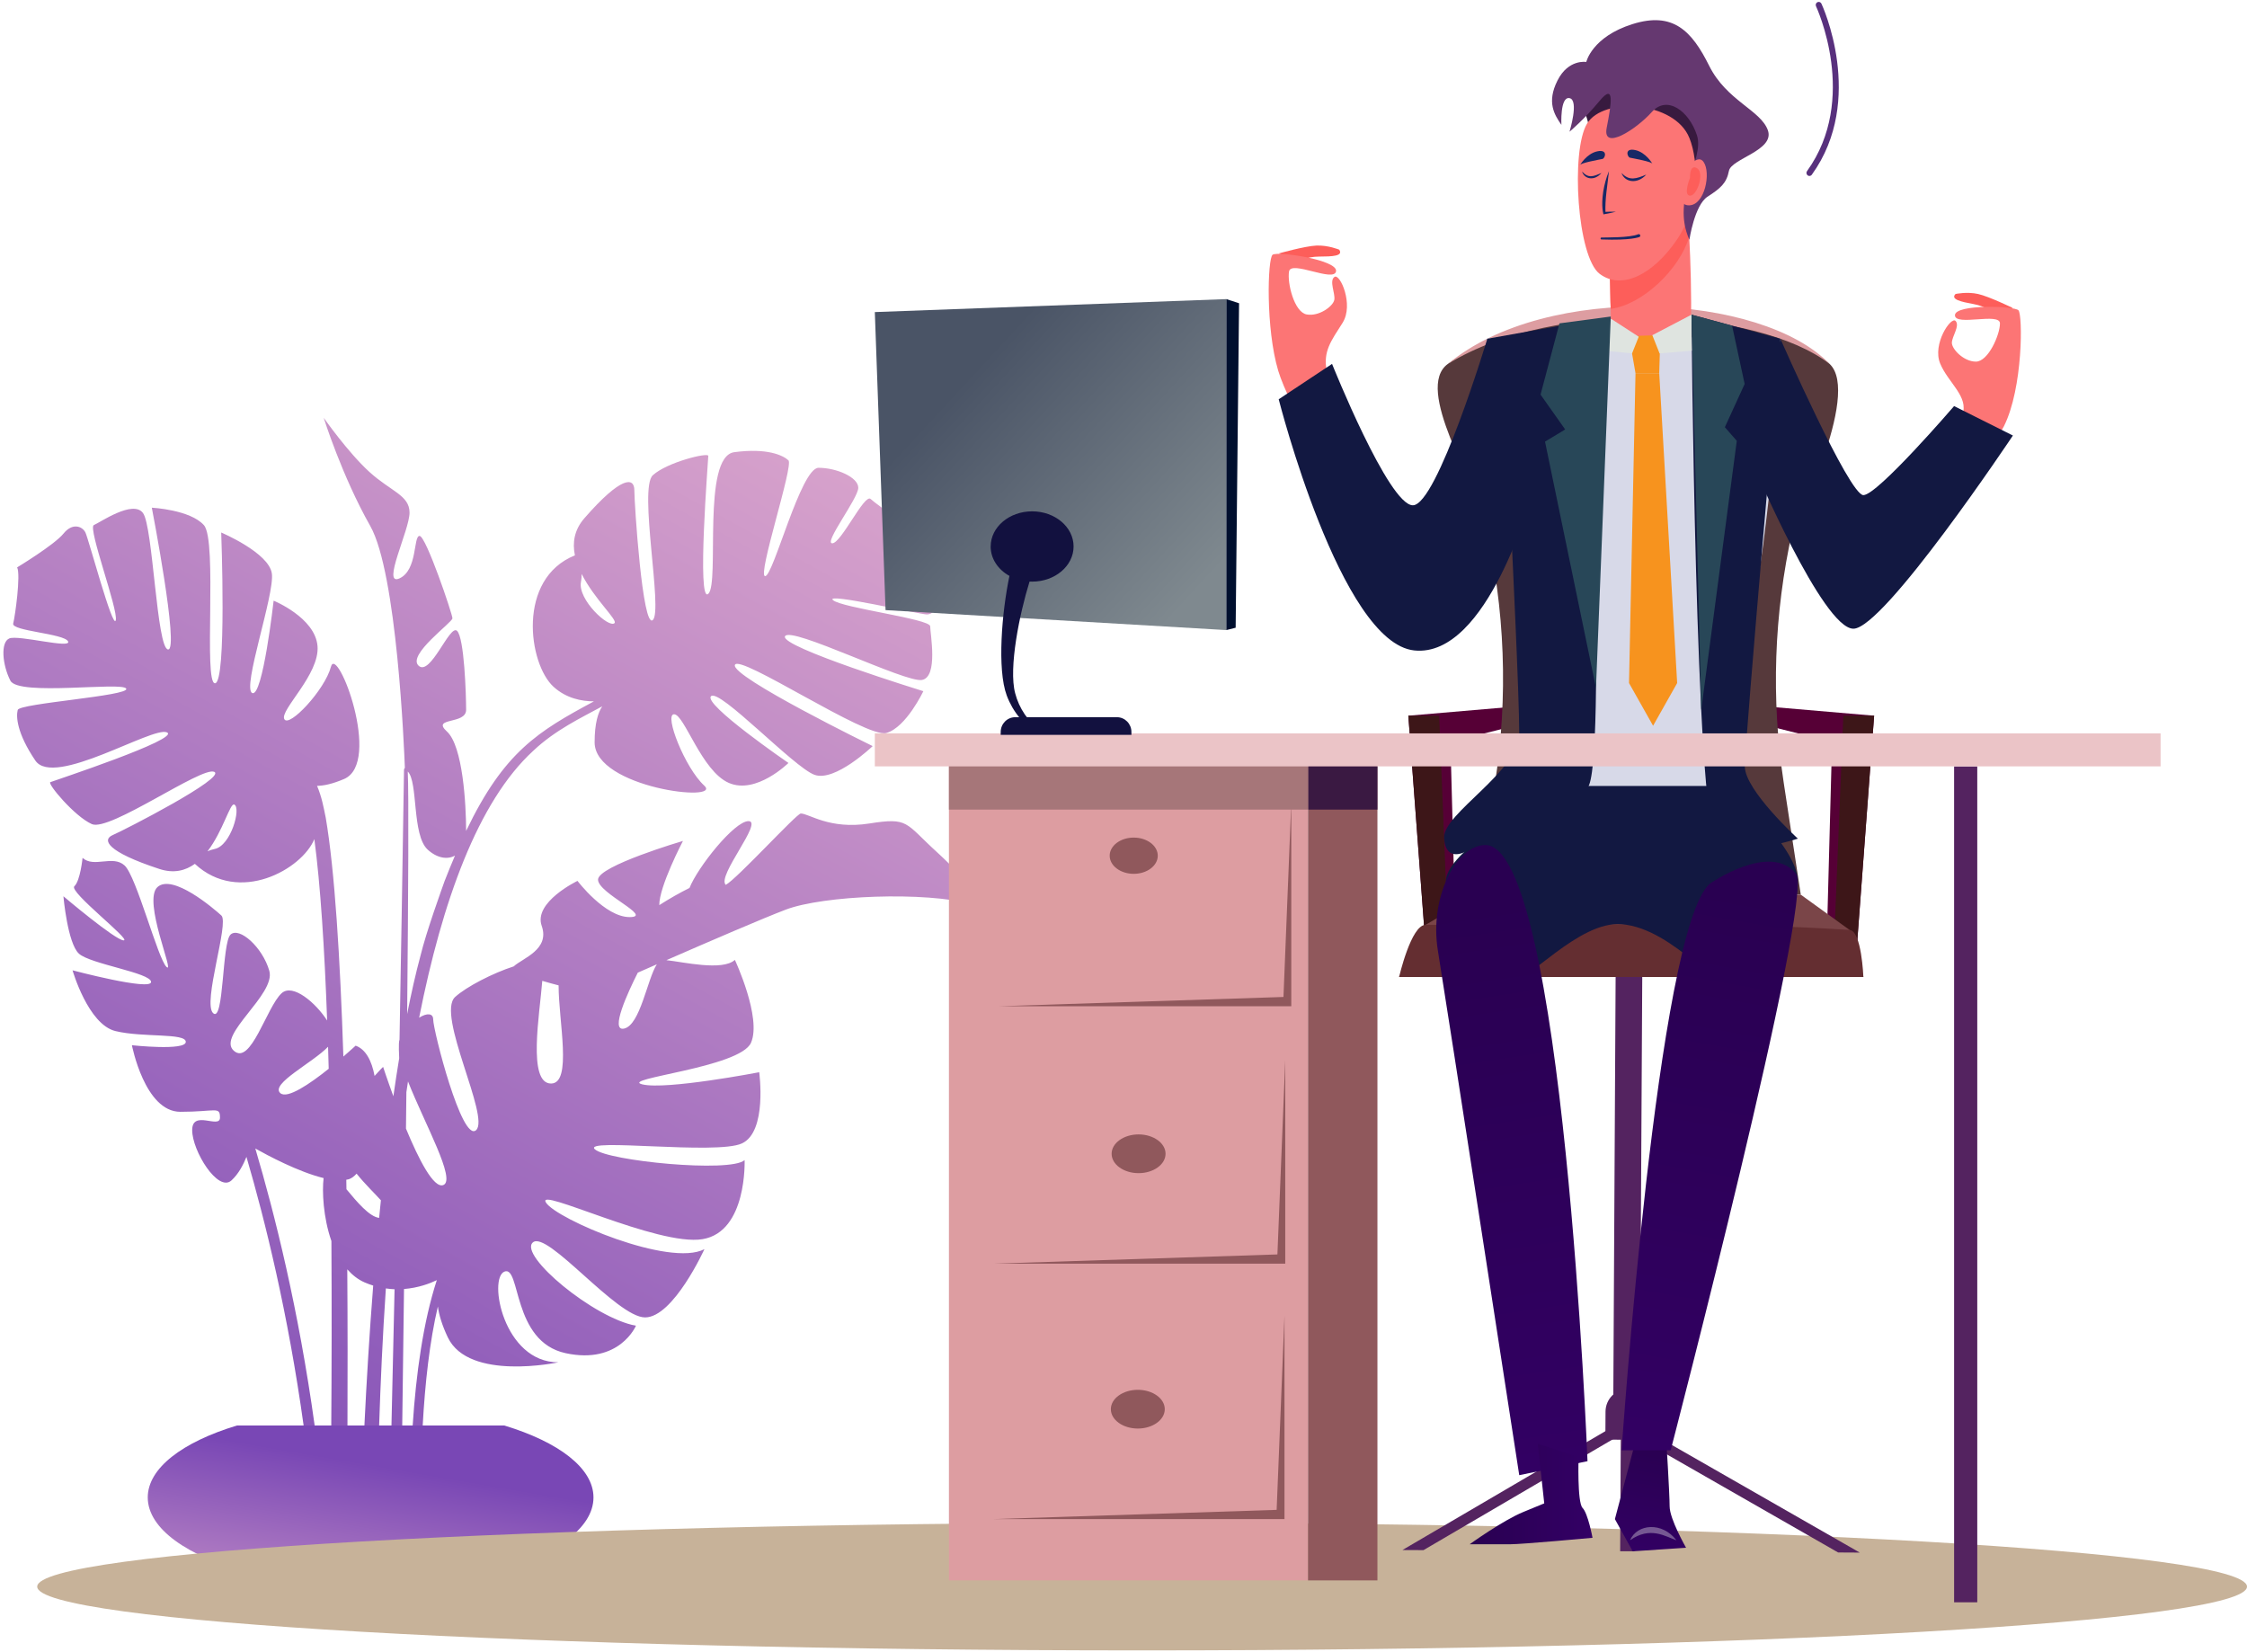 <svg width="653" height="480" viewBox="0 0 653 480" fill="none" xmlns="http://www.w3.org/2000/svg">
<path d="M282.772 262.802C285.819 263.873 287.642 264.708 287.642 264.708C287.642 264.708 281.754 256.265 272.309 247.659C262.864 239.053 264.159 237.501 252.614 239.317C241.069 241.132 235.1 236.412 232.715 236.412C231.508 236.412 214.182 255.403 210.912 257.146C208.231 254.622 221.92 238.627 217.524 238.627C213.387 238.627 202.709 252.098 200.376 258.045C197.687 259.37 194.532 261.158 191.593 263.038C191.548 257.618 198.473 244.382 198.473 244.382C198.473 244.382 173.793 251.636 173.793 255.63C173.793 259.624 190.109 266.514 182.952 266.514C175.794 266.514 167.824 255.993 167.824 255.993C167.824 255.993 154.983 262.157 157.423 269.056C159.862 275.947 151.927 278.434 149.318 280.812C149.318 280.812 149.318 280.821 149.309 280.831C143.26 282.782 135.575 286.722 132.26 289.736C126.684 294.811 142.473 324.678 138.363 328.427C134.252 332.176 125.889 299.404 125.889 296.263C125.889 294.448 124.11 294.302 121.805 295.746C128.489 262.048 138.854 232.926 154.992 218.165C161.336 212.155 169.012 208.533 174.803 205.383C174.883 205.337 174.954 205.301 175.026 205.256C173.837 207.008 172.801 210.131 172.801 215.732C172.801 228.968 210.197 233.343 204.648 228.287C199.099 223.23 192.906 207.571 195.891 207.571C198.875 207.571 203.852 224.075 211.814 227.524C219.776 230.974 229.131 221.723 229.131 221.723C229.131 221.723 204.156 204.584 206.64 202.314C209.124 200.045 230.722 222.994 236.691 225.164C242.66 227.343 253.606 216.821 253.606 216.821C253.606 216.821 212.413 196.686 213.565 193.245C214.727 189.805 251.81 214.652 257.583 213.017C263.355 211.383 268.332 200.862 268.332 200.862C268.332 200.862 226.54 187.98 228.131 184.903C229.721 181.816 263.158 198.502 267.939 197.603C272.711 196.695 270.325 184.177 270.325 182.007C270.325 179.837 244.554 176.66 242.061 174.39C239.577 172.121 267.34 178.557 269.324 178.557C271.308 178.557 273.506 176.378 271.513 172.212C269.521 168.036 267.734 154.255 267.734 154.255C265.348 154.255 254.795 146.639 253.008 145.005C251.22 143.371 244.447 157.887 241.865 157.887C239.282 157.887 249.424 144.823 249.424 141.746C249.424 138.668 243.053 135.945 237.879 135.945C232.706 135.945 224.744 167.437 222.358 167.437C219.972 167.437 230.713 135.219 229.122 133.766C227.532 132.314 222.957 130.135 213.396 131.406C203.843 132.677 209.214 169.497 205.836 172.575C202.449 175.661 205.836 133.575 205.836 132.486C205.836 131.397 193.898 134.302 189.716 138.105C185.534 141.918 192.701 177.468 189.716 180.182C186.732 182.906 184.346 146.267 184.346 142.454C184.346 138.641 180.566 138.278 169.816 150.615C166.85 154.019 166.323 157.75 167.073 161.391C150.149 168.199 153.527 192.891 160.863 199.582C164.589 202.977 169.075 203.812 172.604 203.821C156.404 212.527 146.485 218.455 135.459 241.477C135.45 233.688 134.503 216.794 129.883 212.582C125.236 208.351 135.459 210.648 135.459 206.291C135.459 201.933 134.932 185.248 132.805 183.314C130.678 181.38 125.111 196.613 121.662 193.472C118.213 190.331 131.482 180.899 131.482 179.683C131.482 178.466 123.789 155.744 121.93 155.744C120.071 155.744 121.403 165.657 116.095 168.081C110.787 170.496 119.017 154.056 119.017 148.981C119.017 143.906 113.575 142.817 107.338 137.134C101.101 131.451 94.069 121.411 94.069 121.411C94.069 121.411 99.376 138.341 107.597 152.848C115.353 166.529 117.444 217.375 117.659 223.149C117.507 223.294 117.418 223.484 117.409 223.702C116.953 253.506 116.515 279.469 116.104 302.109C115.729 303.099 116.015 307.057 116.006 307.529C115.416 311.124 114.853 314.819 114.317 318.586C112.521 313.675 111.332 310.044 111.332 310.044C111.332 310.044 110.305 311.033 108.857 312.676C108.044 308.301 106.293 304.906 103.344 303.88C103.344 303.88 101.905 305.214 99.787 307.048C98.849 278.452 97.268 252.87 94.658 237.61C94.042 234.605 93.524 231.646 92.139 228.378C94.06 228.35 96.606 227.833 99.984 226.389C111.18 221.614 97.929 187.063 96.169 193.781C94.408 200.499 83.971 211.61 82.622 208.978C81.273 206.345 92.97 195.996 92.273 187.735C91.576 179.474 79.521 174.563 79.521 174.563C79.521 174.563 76.349 202.768 73.302 201.398C70.255 200.027 79.87 172.702 79.003 166.656C78.136 160.61 64.286 154.755 64.286 154.755C64.286 154.755 65.93 198.338 62.499 198.565C59.059 198.792 63.258 157.124 59.264 152.621C55.27 148.119 44.118 147.538 44.118 147.538C44.118 147.538 52.169 189.033 48.845 188.743C45.521 188.452 44.476 152.957 41.545 149.072C38.614 145.186 29.115 151.813 27.274 152.594C25.434 153.384 34.432 177.25 33.637 180.255C32.85 183.269 25.711 156.47 24.808 154.709C23.906 152.957 21.073 151.813 18.446 155.072C15.819 158.331 4.98 164.886 4.98 164.886C6.061 166.992 4.399 179.038 3.836 181.208C3.264 183.378 18.598 184.104 19.777 186.382C20.948 188.661 5.311 184.431 2.701 185.538C0.092 186.655 0.682 193.245 3.023 197.812C5.364 202.378 35.602 198.021 36.684 200.127C37.765 202.233 5.659 204.384 5.15 206.318C4.649 208.242 4.882 213.063 10.279 221.033C15.685 228.995 44.377 210.966 48.515 212.836C52.652 214.706 15.542 226.916 14.622 227.306C13.701 227.697 21.565 237.183 26.685 239.489C31.796 241.795 58.612 222.649 62.258 224.302C65.912 225.954 36.014 241.287 32.797 242.657C29.58 244.028 30.983 247.496 46.281 252.516C50.498 253.905 53.885 253.024 56.628 251.045C69.496 263.001 87.814 252.561 91.352 243.847C93.121 257.11 94.31 275.701 95.07 296.572C91.79 291.452 85.079 285.687 81.845 288.638C77.466 292.632 72.891 309.862 67.914 305.323C62.937 300.793 80.254 289.001 78.261 282.111C76.269 275.22 69.54 269.283 67.011 271.589C64.474 273.895 65.126 297.343 61.945 294.439C58.764 291.534 66.672 268.185 64.331 266.051C61.99 263.918 50.132 253.814 45.754 257.799C41.375 261.794 50.927 283.309 48.407 281.012C45.888 278.715 39.65 254.649 36.201 251.508C32.752 248.367 27.292 252.307 23.995 249.302C23.995 249.302 23.334 255.984 21.609 257.554C19.885 259.125 38.328 273.278 35.942 273.278C33.556 273.278 18.428 260.459 18.428 260.459C18.428 260.459 19.625 274.122 22.941 277.145C26.256 280.168 43.904 282.71 43.904 285.37C43.904 288.029 21.082 281.983 21.082 281.983C21.082 281.983 25.595 297.707 33.556 299.64C41.518 301.574 53.992 300.121 53.992 302.781C53.992 305.441 38.337 303.753 38.337 303.753C38.337 303.753 42.054 323.098 52.402 323.098C62.749 323.098 63.929 321.409 63.929 324.796C63.929 328.182 55.851 322.381 55.851 328.427C55.851 334.473 63.357 346.601 67.262 343.042C69.353 341.136 70.764 338.358 71.622 336.198C77.064 354.762 83.73 381.769 88.234 414.26H91.442C86.777 380.462 79.772 352.547 74.196 333.765C77.681 335.735 86.724 340.573 94.042 342.362C93.577 346.165 93.917 353.818 96.311 360.654C96.428 379.736 96.383 398.246 96.267 414.269H100.976C101.03 400.57 101.038 385.047 100.922 368.879C102.343 370.485 104.005 371.829 105.989 372.691C106.82 373.054 107.642 373.345 108.455 373.599C107.356 387.588 106.525 401.387 105.9 414.26H110.18C110.591 401.796 111.189 388.342 112.137 374.425C112.994 374.552 113.843 374.634 114.665 374.67C114.308 390.92 114.004 403.874 113.763 414.269H116.89C117.051 402.558 117.221 389.005 117.409 374.598C121.582 374.271 124.977 372.973 126.943 372.02C122.993 384.139 120.894 399.317 119.929 414.26H122.842C123.512 402.013 124.861 389.803 127.247 379.681C127.586 382.096 128.426 385.047 130.142 388.651C136.245 401.469 162.248 395.904 162.248 395.904C146.325 395.904 141.812 371.475 146.593 369.541C151.373 367.608 148.719 389.858 164.375 393.244C180.03 396.63 184.81 385.264 184.81 385.264C172.604 383.086 150.712 364.83 154.831 361.08C158.951 357.331 179.235 382.85 187.464 382.85C195.694 382.85 204.71 363.014 204.71 363.014C194.631 368.334 161.721 354.308 158.656 349.47C155.591 344.631 191.173 362.288 204.183 360.109C217.184 357.93 216.389 337.133 216.389 337.133C212.279 340.882 176.59 337.378 172.872 333.992C169.155 330.605 208.168 335.689 215.594 332.294C223.028 328.908 220.634 311.596 220.634 311.596C220.634 311.596 193.567 316.816 186.669 315.127C179.771 313.439 215.067 310.289 218.248 303.035C221.429 295.782 213.565 278.951 213.565 278.951C209.92 282.274 198.437 279.523 193.666 279.033C206.658 273.359 221.84 266.823 228.354 264.345C239.273 260.196 268.815 258.998 282.772 262.802ZM62.374 246.724C61.578 246.888 60.917 247.124 60.31 247.387C64.84 241.477 66.868 233.252 68.075 233.806C70.148 234.741 67.119 245.771 62.374 246.724ZM95.525 310.597C90.083 314.946 83.462 319.494 81.451 317.66C78.512 314.982 90.798 308.9 95.338 304.197C95.4 306.313 95.463 308.446 95.525 310.588V310.597ZM110.689 348.807C110.519 350.514 110.349 352.22 110.18 353.927C107.365 353.6 103.755 349.315 100.681 345.602C100.663 344.676 100.654 343.76 100.636 342.834C100.878 342.788 101.137 342.77 101.36 342.697C102.155 342.443 102.915 341.871 103.63 341.072C106.123 344.186 108.857 346.764 110.689 348.807ZM168.825 169.116C168.994 168.263 169.03 167.5 169.03 166.783C172.729 174.127 179.574 180.182 178.582 181.09C176.893 182.633 167.833 174.2 168.833 169.116H168.825ZM118.32 294.702C118.66 259.452 118.812 230.593 118.499 224.211C121.564 227.234 119.643 242.666 124.307 246.924C127.015 249.384 130.008 249.883 132.224 248.64C131.232 250.973 130.222 253.433 129.195 256.066C128.373 258.417 123.905 270.69 122.189 277.771C120.804 282.918 119.517 288.61 118.32 294.693V294.702ZM128.828 344.386C126.041 345.475 121.653 336.86 117.981 327.982C118.016 324.432 118.061 320.892 118.097 317.388C118.249 316.344 118.409 315.309 118.57 314.274C123.422 326.602 132.644 342.897 128.828 344.386ZM160.139 314.882C153.232 314.882 156.86 294.584 157.592 285.043C159.138 285.506 160.765 285.951 162.337 286.359C162.301 296.617 166.385 314.882 160.139 314.882ZM190.869 280.25C188.117 284.489 186.061 297.897 181.37 298.914C177.162 299.831 182.487 288.338 185.347 282.664C187.098 281.893 188.939 281.085 190.869 280.24V280.25Z" fill="url(#paint0_linear_1453_2827)"/>
<path d="M143.51 456.936H71.909C54.449 452.252 42.94 444.254 42.94 435.167C42.94 426.615 53.117 419.035 68.844 414.269H146.566C162.293 419.035 172.471 426.624 172.471 435.167C172.471 444.254 160.962 452.261 143.502 456.936H143.51Z" fill="url(#paint1_linear_1453_2827)"/>
<path d="M331.907 479.621C509.242 479.621 653 471.323 653 461.086C653 450.85 509.242 442.552 331.907 442.552C154.572 442.552 10.813 450.85 10.813 461.086C10.813 471.323 154.572 479.621 331.907 479.621Z" fill="#C7B299"/>
<path d="M512.411 205.228L544.642 207.988L538.959 283.917H530.595L532.418 215.614L512.411 210.584V205.228Z" fill="#560036"/>
<path d="M538.959 283.917L544.642 207.988H535.688L532.597 283.917H538.959Z" fill="#3D1618"/>
<path d="M441.507 205.228L409.276 207.988L414.959 283.917H423.323L421.509 215.614L441.507 210.584V205.228Z" fill="#560036"/>
<path d="M414.959 283.917L409.276 207.988H418.229L421.321 283.917H414.959Z" fill="#3D1618"/>
<path d="M520.855 154.401C520.855 154.401 541.077 114.466 531.685 105.742C511.937 87.404 450.782 84.037 420.776 105.742C410.83 112.941 428.871 140.357 431.57 151.895C437.414 176.869 438.37 202.641 434.403 227.942L429.381 259.987H523.322L518.362 227.433C514.663 203.141 515.503 178.421 520.855 154.401Z" fill="#56393B"/>
<path d="M531.685 105.751C510.705 89.601 452.56 86.251 420.776 105.751C449.719 81.776 512.009 85.28 531.685 105.751Z" fill="#DD9DA1"/>
<path d="M486.426 73.669C487.105 73.234 495.549 51.882 495.549 51.882C495.549 51.882 501.188 35.859 497.542 33.145C493.905 30.431 485.255 21.026 477.669 20.853C470.092 20.681 465.007 22.987 464.328 23.432C463.649 23.867 458.734 32.292 458.734 32.292C458.734 32.292 461.022 29.45 462.201 39.981C463.381 50.511 486.426 73.669 486.426 73.669Z" fill="#381A3F"/>
<path d="M467.304 72.707C468.206 75.44 467.813 94.903 468.528 99.796C469.234 104.635 490.974 112.133 491.394 94.531C491.823 76.928 490.108 56.23 490.108 56.23L467.295 72.698L467.304 72.707Z" fill="#FC7575"/>
<path d="M467.304 72.707L474.873 67.242L490.108 56.24C490.108 56.24 490.108 56.249 490.108 56.267C490.108 56.267 490.108 56.276 490.108 56.285C490.108 56.358 490.126 56.494 490.144 56.694C490.197 57.338 490.296 58.609 490.412 60.379C490.439 60.742 490.456 61.124 490.483 61.514C490.483 61.541 490.483 61.569 490.483 61.596C490.564 62.876 490.662 64.346 490.751 65.962C490.751 66.053 490.76 66.144 490.769 66.235C490.787 66.616 490.814 67.015 490.832 67.406C490.832 67.406 490.832 67.406 490.832 67.424C490.841 67.633 490.859 67.841 490.867 68.05C490.867 68.068 490.867 68.096 490.867 68.114C490.867 68.195 490.868 68.268 490.876 68.35C490.876 68.377 490.876 68.413 490.876 68.441C490.876 68.577 490.894 68.722 490.894 68.858C488.062 78.29 477.357 88.539 468.099 89.756C468.082 89.102 468.046 88.449 468.001 87.786C467.885 81.177 467.787 74.232 467.277 72.68L467.304 72.707Z" fill="#FD5E5A"/>
<path d="M490.966 40.117C493.754 47.152 493.897 60.025 487.257 69.757C480.618 79.488 471.459 84.509 464.891 79.597C458.324 74.686 456.447 43.884 461.192 35.959C465.937 28.034 486.721 29.387 490.957 40.117H490.966Z" fill="#FC7575"/>
<path d="M490.957 69.684C490.957 69.684 492.431 59.608 496.238 57.156C500.044 54.696 501.76 53.208 502.448 49.649C503.136 46.09 515.825 43.712 513.761 37.856C511.688 32.01 501.751 29.269 496.694 19.101C491.636 8.934 486.185 3.296 474.408 7.009C462.631 10.713 460.987 18.012 460.987 18.012C460.987 18.012 455.786 17.095 452.614 23.413C449.433 29.732 451.72 33.327 453.758 36.286C453.758 36.286 453.32 27.943 456.135 28.524C458.949 29.105 456.117 38.274 456.117 38.274C456.117 38.274 460.352 34.761 464.856 29.323C469.359 23.885 468.251 30.249 466.92 37.139C465.588 44.03 475.587 37.539 480.028 32.555C484.47 27.571 490.832 32.228 493.146 39.3C495.469 46.363 485.461 57.465 490.957 69.684Z" fill="#653870"/>
<path d="M488.777 51.165C488.777 51.165 492.932 43.957 495.094 47.089C497.256 50.221 495.469 59.58 490.894 59.671C486.31 59.762 488.785 51.165 488.785 51.165H488.777Z" fill="#FC7575"/>
<path d="M491.126 51.692C491.126 51.692 490.965 47.516 493.199 48.905C495.433 50.285 493.182 56.993 491.126 56.857C489.071 56.721 491.126 51.692 491.126 51.692Z" fill="#FD5E5A"/>
<path d="M467.572 49.758C466.777 51.664 466.241 53.661 465.91 55.704C465.249 60.125 465.955 62.013 465.973 62.295C466.482 62.195 467.822 61.995 469.601 61.523C468.457 61.487 467.313 61.523 466.187 61.587L466.571 61.868C466.384 57.864 467.152 53.852 467.581 49.758H467.572Z" fill="#172866"/>
<path d="M480.261 47.661C480.261 47.661 478.349 44.256 475.168 43.603C471.987 42.949 472.943 45.673 473.684 45.827C474.426 45.981 480.386 47.034 480.261 47.67V47.661Z" fill="#172866"/>
<path d="M459.119 48.042C459.119 48.042 461.031 44.638 464.212 43.975C467.393 43.322 466.437 46.045 465.695 46.19C464.954 46.344 458.994 47.398 459.119 48.033V48.042Z" fill="#172866"/>
<path d="M471.227 50.257C473.505 52.699 475.569 51.909 478.42 50.738C475.819 53.634 472.12 52.99 471.227 50.257Z" fill="#172866"/>
<path d="M459.763 49.849C461.639 51.909 463.051 51.292 465.401 50.257C463.373 52.681 460.415 52.082 459.763 49.849Z" fill="#172866"/>
<path d="M476.061 68.086H476.079C476.606 67.85 476.946 68.658 476.419 68.885C476.231 68.903 474.131 69.92 465.392 69.584C465.035 69.575 465.053 69.031 465.401 69.031C466.607 68.976 473.622 69.13 476.061 68.077V68.086Z" fill="#172866"/>
<path d="M574.612 222.722H567.884V465.641H574.612V222.722Z" fill="#542360"/>
<path d="M380.128 222.568H275.768V459.269H380.128V222.568Z" fill="#DD9DA1"/>
<path d="M380.128 459.278H400.296L400.296 222.577H380.128V459.278Z" fill="#90585C"/>
<path d="M290.45 292.414H375.258V233.289L372.989 289.727L290.45 292.414Z" fill="#90585C"/>
<path d="M288.698 367.235H373.507V308.119L371.228 364.548L288.698 367.235Z" fill="#90585C"/>
<path d="M336.459 248.676C336.459 251.581 333.332 253.941 329.472 253.941C325.611 253.941 322.484 251.581 322.484 248.676C322.484 245.771 325.611 243.411 329.472 243.411C333.332 243.411 336.459 245.771 336.459 248.676Z" fill="#90585C"/>
<path d="M338.72 335.299C338.72 338.404 335.208 340.927 330.883 340.927C326.559 340.927 323.047 338.404 323.047 335.299C323.047 332.194 326.559 329.67 330.883 329.67C335.208 329.67 338.72 332.194 338.72 335.299Z" fill="#90585C"/>
<path d="M288.475 441.467H373.284V382.35L371.005 438.779L288.475 441.467Z" fill="#90585C"/>
<path d="M338.496 409.521C338.496 412.626 334.985 415.149 330.66 415.149C326.335 415.149 322.823 412.626 322.823 409.521C322.823 406.416 326.335 403.893 330.66 403.893C334.985 403.893 338.496 406.416 338.496 409.521Z" fill="#90585C"/>
<path d="M380.128 222.568H275.768V235.277H380.128V222.568Z" fill="#A67679"/>
<path d="M400.296 222.568H380.199V235.277H400.296V222.568Z" fill="#3A1942"/>
<path d="M477.278 279.545L469.54 279.501L468.787 416.369L476.525 416.413L477.278 279.545Z" fill="#542360"/>
<path d="M406.595 283.917L414.28 268.766L429.381 259.997H523.322L537.503 270.246L541.524 283.917H406.595Z" fill="#7A4548"/>
<path d="M414.28 268.766C460.048 268.766 500.956 267.84 537.503 270.245C541.006 270.472 541.515 283.917 541.515 283.917H406.595C406.595 283.917 410.08 268.775 414.28 268.775V268.766Z" fill="#642E31"/>
<path d="M413.681 450.481L471.021 416.911L470.834 450.808L474.926 450.826L475.105 417.337L534.179 451.162L540.478 451.198L476.07 414.323L474.739 415.34L471.03 415.322L471.021 415.603L469.279 414.305L407.551 450.454L413.681 450.481Z" fill="#542360"/>
<path d="M479.582 418.436L466.536 418.363L466.58 410.229C466.598 406.571 469.538 403.62 473.139 403.639C476.74 403.657 479.644 406.643 479.626 410.302L479.582 418.436Z" fill="#542360"/>
<path d="M432.232 98.434C431.347 98.679 448.861 197.149 453.812 231.546C455.536 243.501 505.648 240.052 502.547 231.31C501.09 227.206 511.161 168.199 512.412 158.268C514.887 138.659 518.64 104.172 517.389 98.434C517.389 98.434 437.763 96.891 432.232 98.434Z" fill="#D7D9E8"/>
<path d="M568.304 85.434C568.304 85.434 571.619 84.708 574.845 85.434C578.071 86.161 584.969 89.519 584.969 89.519L578.696 90.709C578.696 90.709 577.267 89.056 573.594 88.376C569.921 87.704 566.74 87.014 568.304 85.425V85.434Z" fill="#FD5E5A"/>
<path d="M586.578 90.164C585.327 88.893 568.126 88.34 568.126 91.617C568.126 94.894 581.208 90.709 581.208 93.986C581.208 97.263 577.803 105.089 574.22 105.089C570.637 105.089 567.232 101.448 567.232 99.633C567.232 97.817 569.654 94.631 568.304 93.26C566.964 91.898 561.495 99.996 563.828 105.633C566.16 111.28 572.245 115.283 570.279 120.558C569.931 121.484 568.814 122.963 567.196 124.752C570.422 127.266 573.791 129.618 576.829 132.205C579.322 128.964 581.27 126.05 582.369 123.853C587.927 112.75 587.838 91.435 586.578 90.164Z" fill="#FC7575"/>
<path d="M389.18 72.553C389.18 72.553 385.954 71.218 382.559 71.364C379.163 71.518 371.595 73.66 371.595 73.66L377.734 76.002C377.734 76.002 379.476 74.586 383.309 74.568C387.143 74.55 390.485 74.441 389.18 72.544V72.553Z" fill="#FD5E5A"/>
<path d="M385.542 107.757C384.479 102.056 386.811 99.106 390.162 93.823C393.513 88.53 389.403 79.343 387.803 80.478C386.204 81.613 388.089 85.28 387.767 87.123C387.446 88.966 383.362 92.034 379.734 91.381C376.106 90.727 374.033 82.194 374.614 78.871C375.186 75.558 387.696 82.166 388.268 78.844C388.84 75.53 371.335 72.961 369.842 74.023C368.35 75.086 367.796 95.502 371.469 107.757C372.219 110.254 373.685 113.74 375.633 117.707C379.511 115.301 383.183 113.114 387.142 111.815C386.275 110.036 385.694 108.611 385.542 107.757Z" fill="#FC7575"/>
<path d="M454.517 228.423C454.517 228.423 420.187 246.071 420.187 256.111C420.187 266.152 426.2 285.769 438.362 285.769C443.741 285.769 458.789 267.55 471.254 268.584C486.963 269.892 500.313 290.154 504.638 285.769C512.385 277.899 522.464 266.678 522.464 256.166C522.464 245.653 501.778 228.414 501.778 228.414H454.508L454.517 228.423Z" fill="#121841"/>
<path d="M461.344 93.224C461.344 93.224 467.009 223.176 461.344 228.931C455.678 234.687 425.395 247.723 425.395 247.723C425.395 247.723 419.963 250.446 419.677 243.42C419.391 236.394 441.506 224.147 441.506 213.136C441.506 202.124 439.362 158.34 439.362 158.34L432.231 98.444L461.344 93.233V93.224Z" fill="#121841"/>
<path d="M517.389 98.434C517.389 98.434 507.059 215.795 507.059 222.722C507.059 229.648 522.473 243.71 522.473 243.71C522.473 243.71 504.539 249.72 498.624 243.71C492.708 237.701 491.564 91.453 491.564 91.453L517.389 98.434Z" fill="#121841"/>
<path d="M473.407 97.672L482.513 97.4L482.191 108.457H475.293L473.407 97.672Z" fill="#F7931E"/>
<path d="M468.18 92.633L476.231 97.853L474.292 102.701L461.675 101.457L462.658 97.073L468.18 92.633Z" fill="#DFE4E0"/>
<path d="M491.564 91.453L480.18 97.408L482.289 102.701L491.671 101.911L491.564 91.453Z" fill="#DFE4E0"/>
<path d="M473.407 198.502L475.293 108.457H482.191L487.4 198.502L480.404 210.911L473.407 198.502Z" fill="#F7931E"/>
<path d="M627.887 213.126H254.233V222.713H627.887V213.126Z" fill="#EBC4C7"/>
<path d="M567.884 118.016L584.969 126.567C584.969 126.567 547.529 182.706 538.62 182.706C529.711 182.706 509.686 135.464 509.686 135.464L517.389 98.435C517.389 98.435 537.387 143.888 541.515 143.888C545.643 143.888 567.875 118.016 567.875 118.016H567.884Z" fill="#121841"/>
<path d="M432.232 98.434C432.232 98.434 417.631 146.839 410.59 146.839C403.549 146.839 387.107 105.751 387.107 105.751L371.604 116.028C371.604 116.028 389.564 186.764 410.992 189.024C432.429 191.285 445.171 143.725 445.171 143.725L432.241 98.425L432.232 98.434Z" fill="#121841"/>
<path d="M468.108 91.989L463.81 199.927L448.995 128.328L454.857 124.806L447.699 114.675L453.195 93.968L468.108 91.989Z" fill="#284758"/>
<path d="M491.564 91.453L494.388 206.336L504.727 128.11L501.26 124.143L507.014 111.588L503.36 94.639L491.564 91.453Z" fill="#284758"/>
<path d="M431.651 245.571C423.35 245.571 415.307 260.577 417.863 276.255C420.428 291.933 441.507 428.693 441.507 428.693L461.344 424.636C461.344 424.636 454.338 245.571 431.651 245.571Z" fill="url(#paint2_linear_1453_2827)"/>
<path d="M474.944 420.142L469.306 441.466L474.488 450.826L489.983 449.782C489.983 449.782 485.211 441.439 485.211 437.762C485.211 434.086 484.201 417.936 484.201 417.936L474.953 420.142H474.944Z" fill="url(#paint3_linear_1453_2827)"/>
<path d="M458.753 423.374C458.753 423.374 458.315 436.592 459.906 438.208C461.496 439.823 462.801 446.895 462.801 446.895C462.801 446.895 442.418 448.784 438.657 448.784H427.094C427.094 448.784 436.637 441.884 442.704 439.388L448.772 436.891L446.895 419.561L458.753 423.383V423.374Z" fill="url(#paint4_linear_1453_2827)"/>
<path d="M496.899 256.792C496.899 256.792 514.466 244.573 521.946 253.941C527.352 260.713 485.515 421.477 485.515 421.477H471.253C471.253 421.477 481.619 269.991 496.899 256.792Z" fill="url(#paint5_linear_1453_2827)"/>
<path d="M473.703 447.612C475.776 442.801 483.058 442.184 487.178 447.612C483.97 446.532 479.609 443.455 473.703 447.612Z" fill="#765893"/>
<path d="M328.81 213.562H290.816V212.709C290.816 210.339 292.71 208.424 295.033 208.424H324.583C326.916 208.424 328.801 210.348 328.801 212.709V213.562H328.81Z" fill="#12113F"/>
<path d="M356.386 86.923V183.105L257.351 177.304L254.233 90.691L356.386 86.923Z" fill="url(#paint6_linear_1453_2827)"/>
<path d="M360.085 88.131L356.386 86.923V183.105L359.093 182.424L360.085 88.131Z" fill="#000F2E"/>
<path d="M287.903 158.812C287.903 153.175 293.291 148.599 299.948 148.599C306.605 148.599 311.994 153.175 311.994 158.812C311.994 164.45 306.605 169.025 299.948 169.025C299.698 169.025 299.448 169.025 299.198 169.007C296.347 178.139 293.032 194.126 295.025 201.488C296.151 205.818 298.822 209.84 302.459 212.327L301.914 213.226C297.661 210.911 294.355 206.899 292.576 202.133C289.726 194.489 291.156 177.831 293.354 167.364C290.065 165.539 287.894 162.398 287.894 158.812H287.903Z" fill="#12113F"/>
<path d="M525.833 51.138C525.654 51.138 525.475 51.083 525.324 50.965C524.939 50.675 524.85 50.13 525.136 49.73C540.255 28.742 527.879 2.089 527.754 1.817C527.549 1.381 527.727 0.854 528.156 0.636C528.585 0.428 529.103 0.609 529.318 1.045C529.452 1.317 542.275 28.915 526.539 50.765C526.369 51.001 526.11 51.129 525.842 51.129L525.833 51.138Z" fill="#58307D"/>
<defs>
<linearGradient id="paint0_linear_1453_2827" x1="240.614" y1="38.238" x2="14.484" y2="448.419" gradientUnits="userSpaceOnUse">
<stop stop-color="#EBB5D0"/>
<stop offset="1" stop-color="#7947B5"/>
</linearGradient>
<linearGradient id="paint1_linear_1453_2827" x1="96.67" y1="501.21" x2="109.662" y2="425.902" gradientUnits="userSpaceOnUse">
<stop stop-color="#EBB5D0"/>
<stop offset="1" stop-color="#7947B5"/>
</linearGradient>
<linearGradient id="paint2_linear_1453_2827" x1="430.471" y1="262.256" x2="457.963" y2="443.582" gradientUnits="userSpaceOnUse">
<stop stop-color="#290051"/>
<stop offset="1" stop-color="#330065"/>
</linearGradient>
<linearGradient id="paint3_linear_1453_2827" x1="484.076" y1="419.788" x2="477.866" y2="454.86" gradientUnits="userSpaceOnUse">
<stop stop-color="#290051"/>
<stop offset="1" stop-color="#330065"/>
</linearGradient>
<linearGradient id="paint4_linear_1453_2827" x1="427.103" y1="434.168" x2="462.801" y2="434.168" gradientUnits="userSpaceOnUse">
<stop stop-color="#290051"/>
<stop offset="1" stop-color="#330065"/>
</linearGradient>
<linearGradient id="paint5_linear_1453_2827" x1="507.13" y1="258.644" x2="475.066" y2="439.924" gradientUnits="userSpaceOnUse">
<stop stop-color="#290051"/>
<stop offset="1" stop-color="#330065"/>
</linearGradient>
<linearGradient id="paint6_linear_1453_2827" x1="348.165" y1="171.494" x2="281.181" y2="109.613" gradientUnits="userSpaceOnUse">
<stop stop-color="#7F898F"/>
<stop offset="1" stop-color="#4A5466"/>
</linearGradient>
</defs>
</svg>
